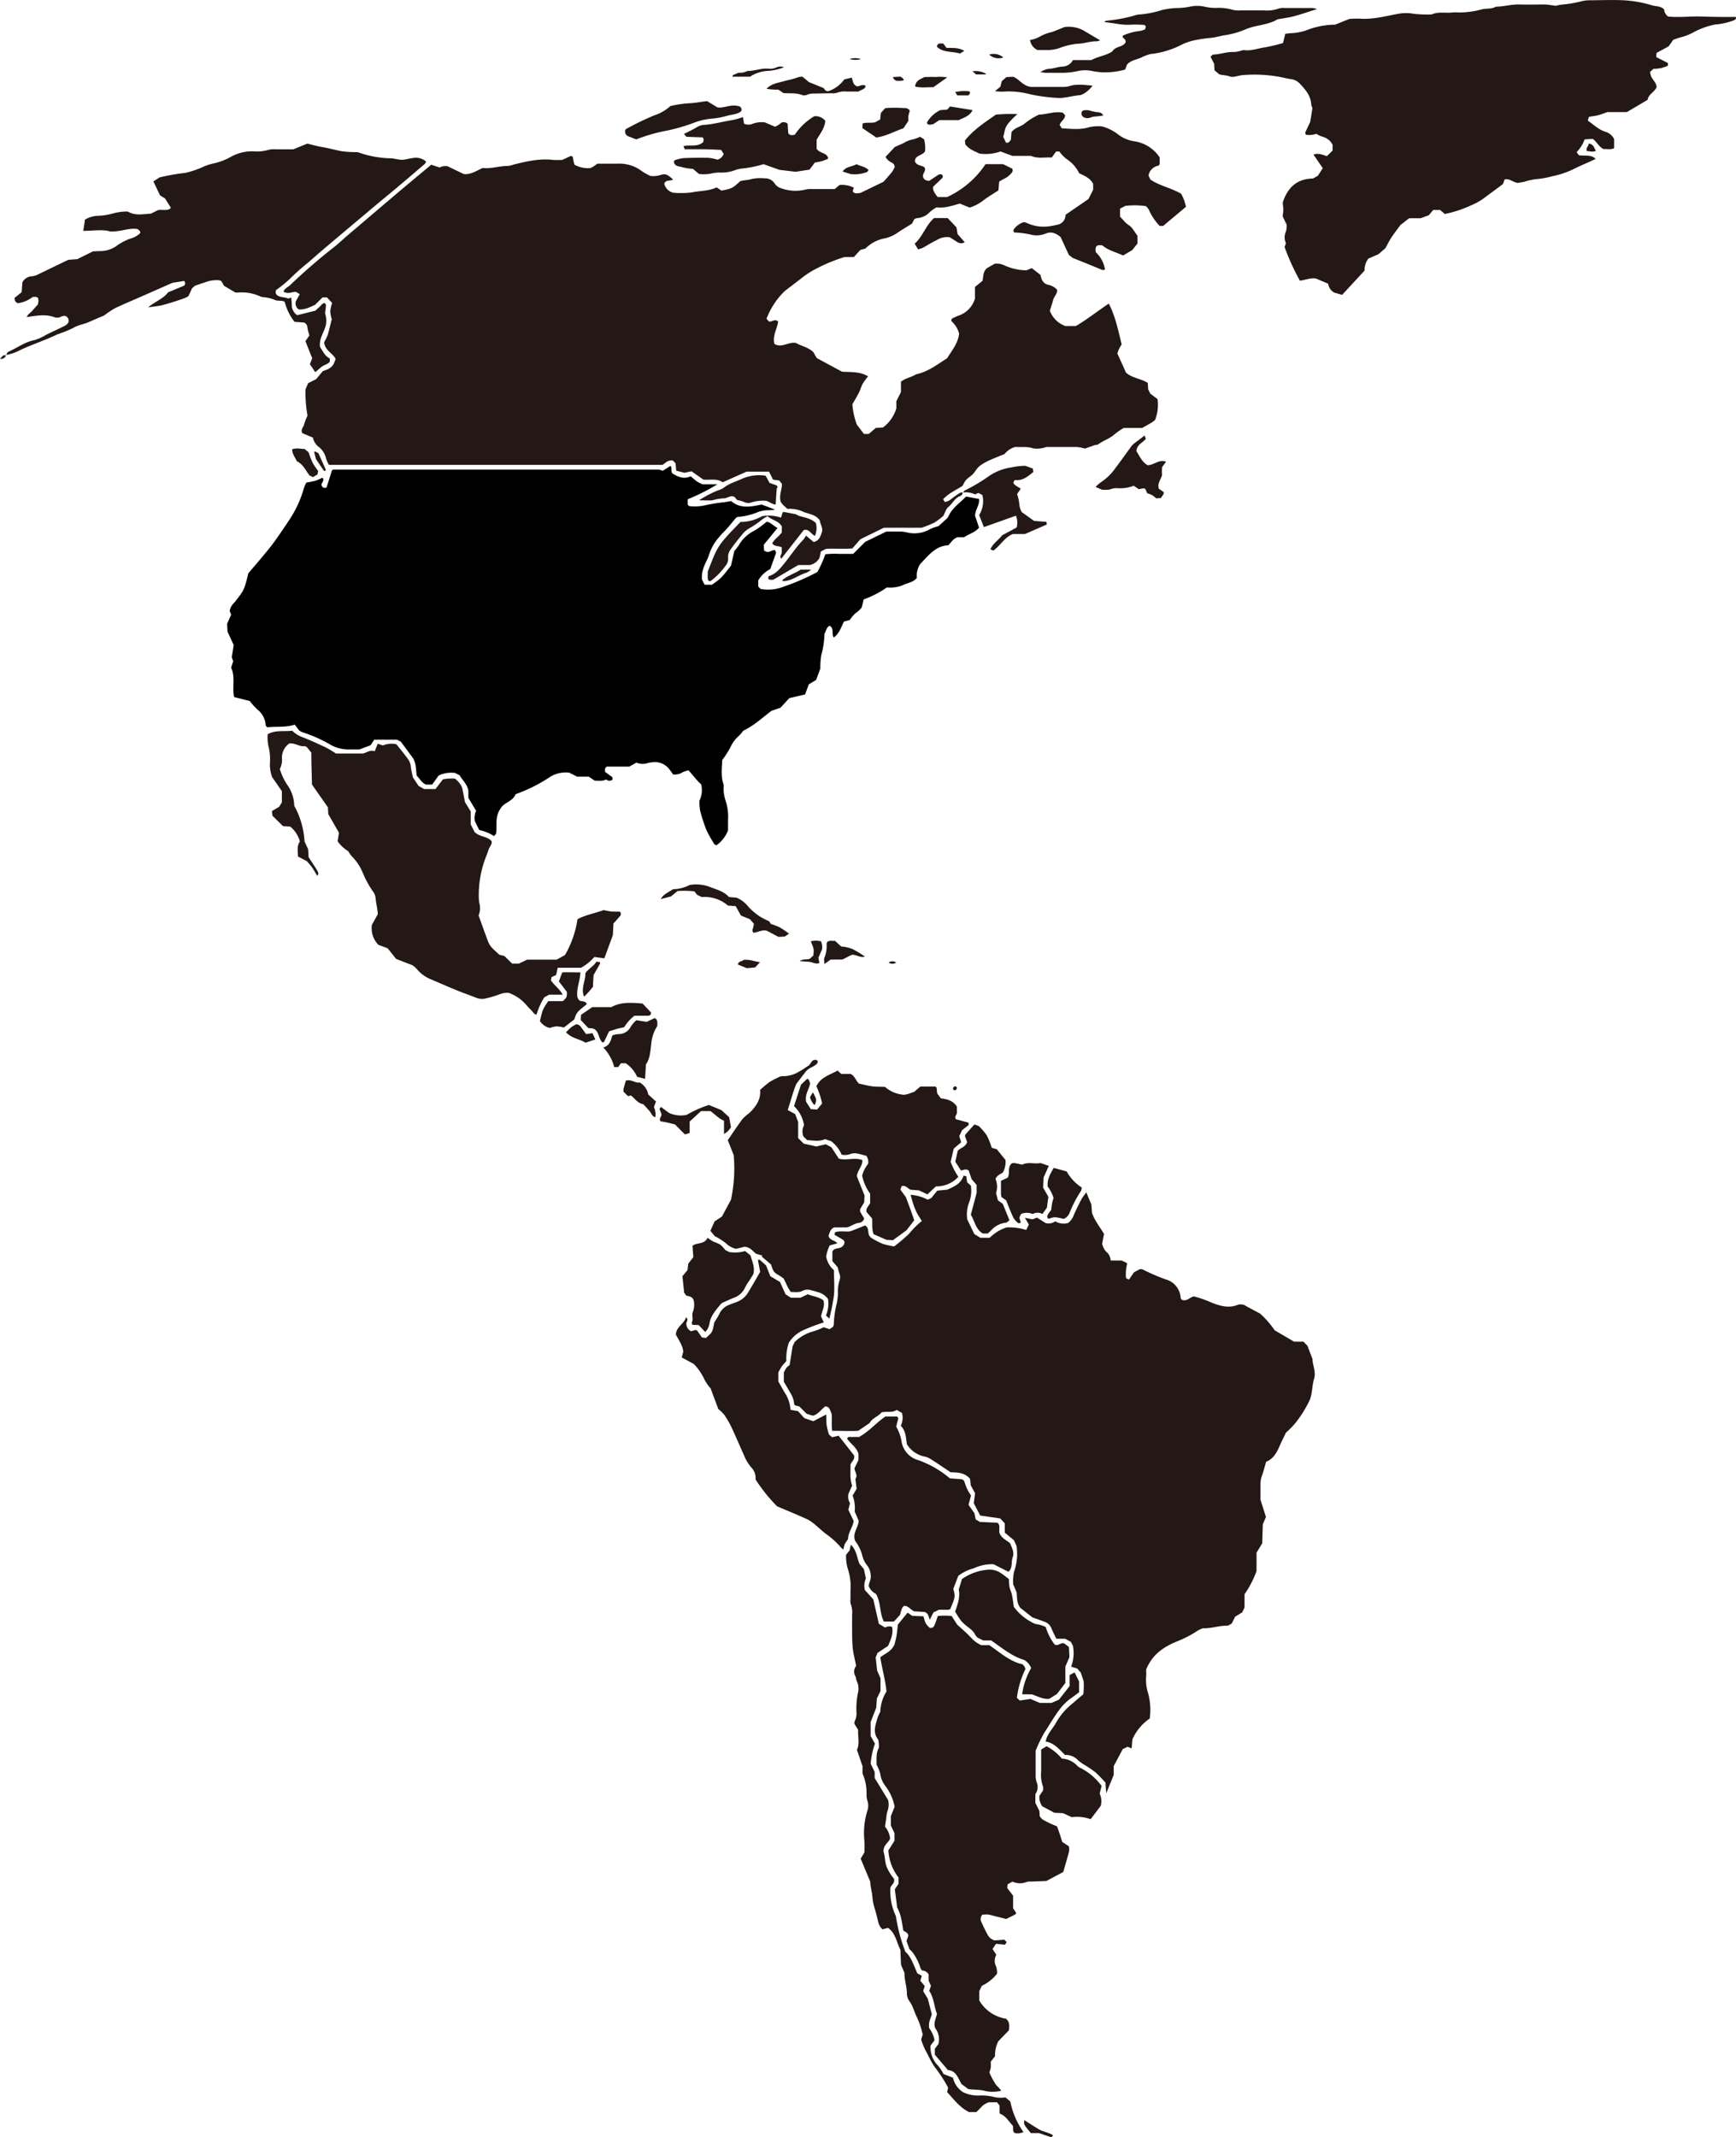 <svg xmlns="http://www.w3.org/2000/svg" viewBox="0 0 433.83 533.79">
    <defs>
        <style>.cls-1{fill:#231815;}</style>
    </defs>
    <g id="圖層_2" data-name="圖層 2">
        <g id="event">
            <g id="map_us">
                <path class="us_path" d="M73.67,181l1.06,1.43a4.26,4.26,0,0,0,.93.5,34.57,34.57,0,0,1,7.08,3.18,9.09,9.09,0,0,0,4,1.08c1.08,0,2.17,0,3.12,0l2.75-1.05.93-1.39h5.64l1,.52,3.09,4.19c.78,1.48.66,2.9.87,4.28.77.77,1.28,1.83,2.33,2.23H108l1.6-2.23a6.94,6.94,0,0,1,4.14-.66l1.12.57c.69,1.25,1.84,2.12,2.19,3.8v1.85c.65,1.08,1.29,2.17,1.93,3.23a4.24,4.24,0,0,0-.31,2.59c.38.75.75,1.52,1.09,2.21a10.7,10.7,0,0,1,3.7,1.52l.52-.63c.27-2-.39-4.22,1.17-6.34.73-1.4,3-1.67,3.71-3.51a38.69,38.69,0,0,0,8.13-4,7.5,7.5,0,0,1,5.23-1.38l2,1h2.91l1.48,1c1,0,1.94.2,2.83-.3a1.33,1.33,0,0,0,1.64.06c0-.21-.06-.45-.08-.65l-1.74-1.25c-.16-.63-.11-1,.37-1.36h5.62l1.78-1a4.11,4.11,0,0,0,2.93.08,8,8,0,0,1,1-.16,4.48,4.48,0,0,1,4.25,1.67c.37.44.68.94,1,1.36a3.6,3.6,0,0,0,2.44-.58,11.89,11.89,0,0,1,1.39-.45c1.17,1.23,2.08,2.56,3.18,3.5a6,6,0,0,1-.43,4.08,12.4,12.4,0,0,0,.16,2.44,39.93,39.93,0,0,0,1.57,4.86,31.12,31.12,0,0,0,2,3.57c.06.12.27.15.52.28a8.28,8.28,0,0,0,2.9-3.73c0-.68,0-1.63,0-2.58a12.91,12.91,0,0,0-.61-4.83,9.43,9.43,0,0,1-.5-3.29,1.93,1.93,0,0,0,0-.76c-.74-2-.39-4.09-.36-6.07a27.71,27.71,0,0,0,2-3.09,8.45,8.45,0,0,1,2.25-3.05,8.47,8.47,0,0,0,1-1.2c2.95-1.43,4.95-3.42,7.1-5l2.22-.76,2.21-2.4,3.94-.91c.33-.91.65-1.77.94-2.54l1.81-1.07L205,167a19.68,19.68,0,0,1,.25-3.41,21.62,21.62,0,0,0,.79-5.28c.43-.72.47-1.66,1.31-2,1.17.7.4,2,1,2.93,1.44-1,1.82-2.6,2.58-4l1.41-.36a10.38,10.38,0,0,1,1.49-1.75,6,6,0,0,0,1.52-1.4c.19-.76.33-1.33.48-2a24.6,24.6,0,0,0,5.8-3,8.65,8.65,0,0,0,3.95-.54c1.16-.62,2.61-.66,3.55-1.86a5.19,5.19,0,0,1,.86-3.48c2-2.06,3.83-4.53,7-4.65.74-.77,1.21-1.63,2.28-2h1.66c1.19-.85,2.74-1.16,3.73-2.41-.37-1.12-.72-2.16-1-3,.1-1.57,1.17-2.67,1-4.16l-3.24-.6c-1.55,1.61-3.51,2.86-4.48,5.08a2.58,2.58,0,0,1-.69.75c-.62.58-1.25,1.14-1.71,1.56a12.87,12.87,0,0,0-2.07.73,7.89,7.89,0,0,1-5.75.86,7.74,7.74,0,0,0-1.71-.24H221.5l-5.29,2.58c-.85.85-1.92,1.94-3,3-1.22,0-2.39,0-3.56,0a20,20,0,0,0-3.39.1,29.1,29.1,0,0,1-2,4.43,56.21,56.21,0,0,1-8.62,3.72,10.28,10.28,0,0,1-5.59.5c-.12-.14-.36-.38-.56-.59v-1.54a7.5,7.5,0,0,1,3-2.83c.53-1.48,1-2.76,1.46-4.09-.08-.19-.17-.42-.27-.64-.79-.1-1.39.7-2.18.39-.15-.06-.29-.14-.56-.27,0-.42-.05-.91-.08-1.45l3.44-4.2c-1-.48-1.67-1.45-2.73-1.54a22.65,22.65,0,0,1-3.12,2.25,8.92,8.92,0,0,0-3.81,3.59,12.3,12.3,0,0,1-1.13,1.44c-.31,1.38-.57,2.54-.81,3.63-2.45,3.16-2.45,3.16-4.79,4.81h-1.82l-.66-1.28a6.37,6.37,0,0,1,.29-2.64c.36-1.26,1.09-2.33,1.46-3.55a12.42,12.42,0,0,1,2.5-4.41c.65-.79,1.4-1.49,2.08-2.25s1.41-1.69,2.12-2.53a2.08,2.08,0,0,1,.44-.28,16,16,0,0,0,4.81-1.1,7.42,7.42,0,0,1,3.17-.57,12.14,12.14,0,0,0,1.38-.17l-3.36-1.26c-2.94.65-5.47,1-7.6-.87-.66.11-1.23.22-1.8.3a43,43,0,0,0-4.41.69,11.7,11.7,0,0,1-4.2.28c-.14,0-.27-.19-.44-.32V124.7a48.56,48.56,0,0,0,7.37-3.72H175.6a11.83,11.83,0,0,1-1.38-.68c-.55-.4-1.05-.86-1.62-1.33-1.77.84-3.28.08-4.63-.76-.36-.72,0-1.38-.42-1.83l-1.94,1.22-.27-.09a1.15,1.15,0,0,0-.23-.1,2.88,2.88,0,0,0-.49-.11c-.25,0-.5,0-.75,0l-80.36,0a.69.69,0,0,0-.25,0,1.89,1.89,0,0,0-.32.23l-1.32,4.2a.81.81,0,0,1-1.21-.41c-.37-.58.9-1.24.15-2a13,13,0,0,1-1.8.78,20.08,20.08,0,0,1-2.16.42c-.1.17-.2.31-.27.46a6.85,6.85,0,0,0-.38.94A27.58,27.58,0,0,1,72.2,130c-1.13,1.71-2.27,3.4-3.46,5.06-.79,1.11-1.64,2.17-2.51,3.21-1.4,1.7-2.85,3.37-4.18,4.94-1,4.22-1.14,4.29-3.24,7-.16.2-.35.38-.51.58a3.79,3.79,0,0,0-.91,1.75c.13.36.24.68.38,1l-1,2.23c0,.63.06,1.4.09,2,.56,1.2,1,2.21,1.54,3.34-.14.92-.3,1.92-.48,3.06l.36,1c-.18.56-.34,1-.53,1.6,1.11,2.3.24,4.87.74,7.34l3.93,1a17.44,17.44,0,0,0,1.89,2.1,5.44,5.44,0,0,1,2.09,3.95c0,.14.19.26.4.51C69,181.41,71.36,181.76,73.67,181Z"/>
                <g class="other">
                    <path class="cls-1" d="M1.48,88.74h.1s0,0,0-.09l-.09,0S1.49,88.71,1.48,88.74Z"/>
                    <path class="cls-1" d="M0,89.59a1.18,1.18,0,0,0,1.48-.85H.87Z"/>
                    <path class="cls-1" d="M256,529.58c-.22,1-.18,1.07,1.6,3.23h2.08c1,.34,1.81.66,2.67.92.23.07.62.19.78-.39-1.09-.73-2.46-.84-3.58-1.51S257.18,530.35,256,529.58Z"/>
                    <path class="cls-1" d="M396.58,37.74c.69,0,1.43.34,2.22-.05-.42-.82-.61-1.71-1.8-1.84C397.11,36.52,396.19,36.82,396.58,37.74Z"/>
                    <path class="cls-1" d="M87.41,58.33c-1.22,1-2.4,2.14-3.63,3.16a146.29,146.29,0,0,0-11.11,9.57c-.41.42-.94.71-1.39,1.09a3.82,3.82,0,0,0-.46.67c1.07.74,2.1.08,3.1.08l1,.57-1,1.8a1.91,1.91,0,0,0,.68,2c1.52.18,2.92-.59,4.14-1.13l1.86-1.86H81.7L83,75.67a11.29,11.29,0,0,0-.48,2.07,9.46,9.46,0,0,0,.39,2c-.34,1.28-.64,2.61-1,3.91A16.48,16.48,0,0,1,81,85.49c.24,2.13,2.13,2.66,2.88,4.18-.21.54-.43,1.09-.48,1.21-.76,1.28-1.72,1.41-2.74,1.84l-1.67,2-2,1-.64,1.54a31.8,31.8,0,0,0,.5,6.57A13.18,13.18,0,0,0,76,106c-.16.72-.95,1.31-.44,2.2l2.63,1.1a4,4,0,0,0,1.62,2.45,5.09,5.09,0,0,1,1.68,2.8,6.74,6.74,0,0,0,.72,1.57h83.36c.77-.48,1.28-1.25,2.58-1.1l.67.7c.08.83.12,1.33.17,1.85l2.05.52,1.77-.37,2.95,2.07c1.67.19,3.39-.38,4.83.68l6-2.67h5.59l1,2,1.54.22.69.85c0,1.47-.77,2.86-.31,4.49a6.57,6.57,0,0,0,.52.68c.35.36.74.69,1.17,1.08a7.75,7.75,0,0,1,4.09.78c1.38.52,3,.64,4,2.1.08.93.84,1.86.51,2.91s-.67,2.16-2.06,2.48c-.58-.48-1.19-1-1.89-1.6a10.86,10.86,0,0,1-.74,1.07c-1.72,1.76-3.07,3.85-4.61,5.76-1.12,1.4-2.25,2.81-4,3.29-.06.31-.1.47-.13.63.13.09.26.24.4.26a6.89,6.89,0,0,0,.9,0l6.23-3.66h2.85a3.54,3.54,0,0,0,2.47-1.82l.33-1.57,1.25-.65c2.26-.14,4.52.09,6.62-.11l2-2.3,5.89-2.88h9.44a27.74,27.74,0,0,0,3.16-1.27,18.46,18.46,0,0,0,2.23-1.67c.48-.9.69-1.77,1.23-2.2,1.05-.85,1.6-2.22,2.92-2.74a1,1,0,0,0,.7-.91c-.23,0-.5,0-.68.09a24.5,24.5,0,0,0-2.06,1.44,3.27,3.27,0,0,1-1.74.84l-.41-.69c1.37-1.49,3.17-2.26,4.84-3.33.18-.33.37-.71.59-1.07.5-.83,1.38-1.22,2-1.86s1-1.54,1.79-2.11c1.86-1.36,4-2,6.15-2.94a5.09,5.09,0,0,1,2.72-1.76c1.39.14,2.88-.18,4.37.36a6.08,6.08,0,0,0,2.46-.1c.33,0,.64-.24,1-.24,2.51,0,5,0,7.53,0a11.78,11.78,0,0,1,2,.4c.81-.29,1.67-.6,2.53-.89.24-.08.55,0,.73-.14,1.33-1,3-1.48,4.25-2.64a18.17,18.17,0,0,1,2.19-1.5h4.62c.85-.48,1.67-.92,2.45-1.4a5.63,5.63,0,0,0,.76-.61,10.4,10.4,0,0,0,.6-5.18l-1.82-1.38c-.18-.36-.36-.74-.54-1.11,0-.53-.05-1-.08-1.56-1.75-1.11-3.89-1.18-5.44-2.56-.69-1.55-1.39-3.09-2.15-4.76a7.81,7.81,0,0,1,.37-1.09,13.72,13.72,0,0,1,.7-1.2c-.89-3.53-1.55-7-3.22-10.19-2.84,1.86-5.45,4-8.25,5.6h-2.59a6.47,6.47,0,0,1-3.89-3.82c.28-.9.58-1.78.82-2.69s1.08-1.53,1-2.54a4,4,0,0,0-2.2-1.24,2.25,2.25,0,0,1-1.66-1.43,7.27,7.27,0,0,1-.32-1.08l-2.17-1.67-1.32.55A13.84,13.84,0,0,1,251,66.29a4.28,4.28,0,0,0-2.42-.42L246.62,67c-1,.91-.82,1.94-1.1,3.16l-1.87,1.51v2.9a6.41,6.41,0,0,1-4.23,4.31c-.39.13-.75.36-1.14.51a.71.71,0,0,0-.54.81,6.16,6.16,0,0,1,1.94,3.15c-.28,2.43-1.79,4.2-3,6.14-2.46,1.56-4.79,3.39-7.73,4-1.19.75-2.66.93-3.8,1.86v2.57L224,100.21V102a9.24,9.24,0,0,1-3.33,4.77l-1.79.11-1.78,1.51h-1.2l-1.77-2.32a18.49,18.49,0,0,1-1.12-5.08c.53-.94,1.14-1.95,1.68-3,.35-.68.52-1.46.89-2.12A17.62,17.62,0,0,1,216.94,94c-2.14-1.27-4.41-1-6.52-1.16l-6.32-3.41L203.29,88c-1.27-1.28-3-1.52-4.35-2.33-1.89-.38-3.59,1.37-5.41.23-.55-2,.7-3.77.93-5.6-.85-.75-1.51.17-2.31,0l-.6-.68a19.23,19.23,0,0,1,4.29-6.66,6.79,6.79,0,0,1,.77-.65c1.21-.92,2.42-1.83,3.61-2.76A22.39,22.39,0,0,1,204,67.1a41.38,41.38,0,0,1,7.06-2.9h2.32l1.64-1.78,1.25-.34a9.25,9.25,0,0,1,4.75-2.53,8.36,8.36,0,0,0,3.2-1.37c1.17-.79,2.39-1.51,3.69-2.32l.59-1.13a2.56,2.56,0,0,1,.57-.23,4.81,4.81,0,0,0,3.33-1.57,9.85,9.85,0,0,1,1.63-1.13c2.09.26,4-.46,5.84-.95l2.44,1a10.7,10.7,0,0,0,3.69-2c1.15-.82,2.36-1.55,3.51-2.3.07-.8.13-1.48.19-2.18a11.7,11.7,0,0,1,1.34-.77,5,5,0,0,0,1.76-1.42.86.86,0,0,0,.16-1.05L250.68,41h-4.39a23.1,23.1,0,0,1-9.59,8.21h-2.39c-.61-.84-1.29-1.59-1.11-2.56.87-.84,1.61-1.52,2.32-2.24.09-.09.06-.32.08-.48-.23-.54-.67-.38-1-.34-.85.56-1.68,1.11-2.37,1.58-1,0-1.43-.44-1.57-1.07-.13-.91.94-1.46.33-2.33-.7-.52-1.83-.32-2.36-1.45,0-1.59,1.86-1.39,2.54-2.53a8.31,8.31,0,0,0-.25-3l-1-.63a8.44,8.44,0,0,1-2.17.74,7.18,7.18,0,0,0-2,.88l-2.12.92-2.34,2.49a3.36,3.36,0,0,0,1.56,1.42,1.28,1.28,0,0,1,.74,1.12,8.14,8.14,0,0,1-.68,1.23c-.69.86-1.44,1.67-2.13,2.45L215,48.2c-.68.06-1.35.29-1.86-.32a1,1,0,0,1,0-.29c.07-.24.17-.47.25-.7a6.39,6.39,0,0,0-3.61-.67l-1.18,1c-1.91,0-3.83,0-5.76,0a6.17,6.17,0,0,0-1.72.17,10.42,10.42,0,0,1-5.88-.36,3,3,0,0,1-1.62-1.14,2.75,2.75,0,0,0-2.53-1.34,10.51,10.51,0,0,0-3.23.16c-1,.31-2,.27-2.88.55-1.89,1.75-2.09,1.85-4.69,2.35l-1.2-.8c-2,.95-4.22.82-6.32,1.27a22.5,22.5,0,0,1-4.5.06A3,3,0,0,1,166,45.84c.44-1,1.49-.55,2.19-1-1.36-1.26-1.89-1.54-3.15-1.12a6.22,6.22,0,0,1-2.5.23,14.85,14.85,0,0,1-2.16-1.21,9.18,9.18,0,0,0-6.1-1.85c-1.67,0-3.34,0-5,0-.35.25-.62.46-.9.64s-.57.33-.76.44a6.87,6.87,0,0,1-4.08-.85c-.1-.4-.22-.89-.31-1.38-.06-.32,0-.7-.55-.8l-2.17,1a19.41,19.41,0,0,1-2.29,0c-3.37-.4-6.61.36-9.85,1.16a5.82,5.82,0,0,1-1.44.35c-2.17,0-4.27.75-6.3.51-1.65.74-3.07,1.74-4.77,1.5l-4-1.93a3.12,3.12,0,0,0-2,.31l-2.09-.7c-2.82,2.35-5.6,4.67-8.38,7Q93.39,53.24,87.41,58.33Z"/>
                    <path class="cls-1" d="M326.74,336.17l-1-1.05h-2.35l-4.84-2.83a23,23,0,0,0-3.65-4.18c-1.31-.7-2.42-1.27-3.52-1.89a2.41,2.41,0,0,0-2.16-.26c-2.19.85-4.28.25-6.3-.53a27.42,27.42,0,0,0-4.63-1.62c-1,.31-1.84,1.38-3,.82-.09-.16-.23-.3-.24-.45a5.08,5.08,0,0,0-3.77-4.62,48.53,48.53,0,0,1-5.74-2.49,2.62,2.62,0,0,0-.7-.06l-1.45.79-1.25,1.81-.73-.32a10,10,0,0,1,.2-3.37,1.12,1.12,0,0,0,0-.44l-1.29-.62h-2.76a3,3,0,0,0-1.13-2.22,4.15,4.15,0,0,1-1-2c.17-.86.33-1.69.47-2.43-1.09-1.8-2.34-3.33-3-5.24l-.17-2.17c-.27-.6-.48-1.07-.67-1.54s-.34-.84-.57-1.43a14.12,14.12,0,0,0-1.16,1.58c-.68,1.29-1.31,2.59-1.92,3.91a4.32,4.32,0,0,1-1.51,2.17,4.1,4.1,0,0,1-3.19-.43,2.79,2.79,0,0,1-2.41.44l-2.19-1.38c-.26.12-.48.23-.7.31a1.1,1.1,0,0,1-.49.1c-.53-.08-1.06-.2-1.8-.34l1,1.7c-.21.4-.39.77-.67,1.33a14.27,14.27,0,0,0-4.9-.63,10.45,10.45,0,0,0-4.22,2.59H245l-1.52-.94c-.62-1.29-1.22-2.51-1.76-3.65a8.35,8.35,0,0,1,.43-4.16,8.24,8.24,0,0,0,.47-4.27l-.93-.85c-.08-.54-.15-1-.22-1.51l-.67-.14c-.65,2-2.34,2.74-4.1,3.5l-2.47.25c-.48.6-1,1.19-1.49,1.83l-.91.42a10.86,10.86,0,0,0-4.27-1.22c.23.83.41,1.55.65,2.25a17.83,17.83,0,0,0,.85,2.13c.33.67.76,1.28,1.31,2.17a20.86,20.86,0,0,0-3.19,3.18,45.64,45.64,0,0,1-3.72,3.16,19.45,19.45,0,0,1-2.83-.63,20.4,20.4,0,0,1-2.86-1.48c-.28-.15-.45-.5-.59-.67-.34-.88,0-1.91-1-2.45-1.17.47-2.4,1-3.74,1.47-1.18.14-2.53-.2-3.79.23,0,.29-.06.45-.09.64.71.41,1.44.82,2.15,1.26.12.08.19.27.33.47,0,.28-.09.61-.08.54-.69,1.62-2.33.6-2.95,1.92V315l1.31,1.53c.17.61.29,1.11.46,1.59a2.38,2.38,0,0,1,0,1.76,9.36,9.36,0,0,0-.38,3.32,19.51,19.51,0,0,1-.27,2.27,24.56,24.56,0,0,0-.76,5.33,2.33,2.33,0,0,1-.19.61l-.86.59-1.51-.48a14.09,14.09,0,0,1-2.82,1.1,10.76,10.76,0,0,0-4.37,2.56l-.54,1.09c-.31,1.91-.53,3.34-.75,4.69a5.12,5.12,0,0,0-.82.73,8.84,8.84,0,0,0-.63,1.14v2.31c.61,1,1.22,2.07,1.82,3.1a5.77,5.77,0,0,1,.76,2.44c0,.14.18.26.27.38l1,.23,1.86,1.85,1.55.48c1.35-.35,2.1-1.61,3.1-2.34,1.25.1,1.18,1.19,1.6,1.85.09,1.38-.09,2.75.13,4.26,2.26,0,4.41.12,6.51,0l2.83-1.93c.64-1.26,2.18-1.63,3-2.68,1.36-.32,2.67.18,3.77-.61l1.33.77a4.47,4.47,0,0,1-.31,3.18c1.29,1.27,1.29,3.05,1.53,4.61a6.73,6.73,0,0,0,4.32,3.07,4.5,4.5,0,0,1,1.61.64c1.7,1.08,3.36,2.21,5,3.31,1.77.05,3.53.05,4.86,1.65.06.56.12,1.15.17,1.61l1.09,2c-.11.76-.22,1.58-.34,2.46l1.62,3.09,5,.72,1.14,1.23v2.32l2.27,1.88c.29.62.5,1.09.67,1.46a13.29,13.29,0,0,1-.64,6.44,11.15,11.15,0,0,0-.19,3.15l.85,2c.13,1.35,0,2.68.93,3.86L258,404l3,1.07a2.84,2.84,0,0,1,1.77,1.7c.35.86.79,1.69,1.21,2.56h2.2l1.43.77.52,1a9.61,9.61,0,0,1-.45,5.2l1.51.47.89,1,.72,2.13a19.08,19.08,0,0,1-.07,3.29c-1.34,1.14-2.64,2.21-3.89,3.34a16.79,16.79,0,0,0-3.09,4.05c-.84,1.43-2.11,2.62-2.43,4.43,2.12.33,3.35,1.92,4.84,3.35a4.1,4.1,0,0,1,3.29,1.37,11.93,11.93,0,0,0,1.65,1.16,29.57,29.57,0,0,1,2.69,1.83,33.83,33.83,0,0,1,2.49,2.58c0,.74.1,1.47.18,2.62.7-1.74,1.25-3.08,1.86-4.58v-2.2l2.26-4.25,1.22-.58,1,.41c.07-.81.14-1.56.2-2.28a12.34,12.34,0,0,1,4.32-5.18,15.89,15.89,0,0,0-.38-6.24,11,11,0,0,1-.51-4.31c.05-.6,0-1.21,0-1.71,1.47-3.52,3.92-5.4,7.47-6.91a27.48,27.48,0,0,0,5.34-2.74,7.86,7.86,0,0,1,1.34-.64c2,.1,3.95-.66,6-.63.44,0,.9-.38,1.23-.54l.85-1.72,1.75-1.07c.19-.37.38-.76.6-1.21v-3.32a25.15,25.15,0,0,0,3-5.78v-4.62l1.42-2.32c.05-1.64.1-3.28.15-4.75.3-.72.54-1.27.78-1.84L315,374.62v-3.95a5.78,5.78,0,0,1,.34-2c.41-1.11.69-2.26,1.07-3.55,1.68-.63,2.59-2.14,3.32-3.83.51-1.17,1.1-2.32,1.63-3.44a19.64,19.64,0,0,0,3.42-3.81,29.89,29.89,0,0,0,2.56-4.42c.64-1.7.54-3.55,1.06-5.26S328,341,328,339.47Z"/>
                    <path class="cls-1" d="M265.46,460.08c-.22-.7-.42-1.35-.64-2s-.44-1.27-.66-1.89c-.62-.26-1.17-.46-1.69-.71a22.34,22.34,0,0,1-2-1.06,3.23,3.23,0,0,1-.65-.79c0-.44-.05-.87-.08-1.3l-1-2v-2.18a3.08,3.08,0,0,0,.37-2.87,5.06,5.06,0,0,1-.3-1.49c0-2.24,0-4.48,0-6.49a36.43,36.43,0,0,1,2.22-4.59c1.23-1.83,2.29-3.77,3.63-5.53a12.6,12.6,0,0,1,3-3c.69-.46,1.35-1,2-1.48V420l-1.11-2.26-1.25.65v2.76l-2.68,3.41-1.85.8h-2.92l-2.34-1-2.67.4-.71-.66a22.19,22.19,0,0,1,2.13-7.2,2.69,2.69,0,0,0-.23-.6c-.14-.21-.32-.38-.49-.59-3.22-.7-5.6-2.93-8.3-4.77h-2a7.58,7.58,0,0,1-2.56-1.87c-1-1.06-2.08-2-3.47-3.26l-1.4-2.16a16.57,16.57,0,0,0-3.45,0c-.3.84-.5,1.58-.82,2.25a1,1,0,0,1-1.2.71c-1.07-1.06-1.07-1.06-1.56-2.88l-2.81-.12-1.16-.8-2.44,3c-.11,1-.17,1.88-.33,2.78s-.41,1.82-.5,2.17c-.9,1.93-2.44,2.25-3.55,3.21.45,2.9,1.26,5.68,1.55,8.52a10.11,10.11,0,0,0-1.55,5.09,9.94,9.94,0,0,0-.68,1.47c-.5,1.79-1.27,3.61.09,5.38a1.67,1.67,0,0,1,.16.46c0,.62.2,1.33,0,1.81-.7,1.4-.47,2.85-.5,4.12a8.61,8.61,0,0,1,.93,2.29,6.17,6.17,0,0,0,1.27,3,12.39,12.39,0,0,1,2.31,5.19c-.28.69-.6,1.48-.94,2.34V456l.91,1.9v1.89L222,462.2a12.24,12.24,0,0,0,2.55,6.78v1.55l-.93,1.38c.21,1.6.39,3,.58,4.55,1,1.74,1.2,3.8,1.54,5.76.51.38,1.18.5,1.25,1.28-.15.44-.32.92-.45,1.32l.71,2c.29.31.59.59.86.91a13.46,13.46,0,0,1,1.92,3.87,3.86,3.86,0,0,0,.38.6,1.89,1.89,0,0,1,1.66,1v1.55c.21.45.41.91.58,1.28-.18.51-.31.9-.44,1.25,1.22,1.79,1.22,3.94,1.94,5.74-.23,1.2-.93,2.2-.43,3.59a4.63,4.63,0,0,1,.8,3.95l-.9,1.19v1.48l3.28,3.85c2,.11,2.54,2,3.38,3.48l1.7,1.25c1.3.21,2.62.09,3.95.41a8.39,8.39,0,0,0,4.28,0c-.54-.82-1.29-1.25-1.67-2.07a15.5,15.5,0,0,1-1.29-2.5,7.76,7.76,0,0,0,.34-1.19,12.41,12.41,0,0,0,0-1.49l1.07-1.36a8,8,0,0,1,.78-3.67c.91-1,1.85-1.93,2.68-2.79.15-1.17.22-2.11-.72-2.91a9.44,9.44,0,0,1-6.67-4.55v-2.36c.22-.46.41-.84.63-1.31a10.63,10.63,0,0,0,3.79-3,4.43,4.43,0,0,0-.45-2.36,3.27,3.27,0,0,1,.28-2.4c-.33-.5-.61-.92-.94-1.44l.87-1.29,2.23.23.43-.65-.59-.61-2.39.18a2.71,2.71,0,0,1-1.77-1.41c-.56-1-1.09-2.12-1.58-3.21a1.63,1.63,0,0,1,.24-1.8,12.07,12.07,0,0,1,1.39-.06,7.44,7.44,0,0,1,1.2.28l3.39.85c.78-.39,1.53-.76,2.26-1.14.11-.06.16-.23.23-.35l-.78-1.22v-3.12l-1.45-1.88c0-.34.05-.59.08-.95l1.23-.68a4.34,4.34,0,0,0,3.44.12,3.14,3.14,0,0,1,1.24-.12c1.25-.06,2.5-.1,3.78-.15l4.22-2.25c.49-1.71,1-3.43,1.46-5.16a4.32,4.32,0,0,0-.05-1.24Z"/>
                    <path class="cls-1" d="M59.3,73.09a11,11,0,0,1,5.84,1,2.86,2.86,0,0,0,.74.14,9.44,9.44,0,0,1,2.64.62c.87.47,1.85.06,2.62.54a13.52,13.52,0,0,0,2.46,5l2.41.18c.85.48.77,1,.86,1.54a12.67,12.67,0,0,0,.46,1.66c-.37.55-.71,1-1,1.46.59,1.49,1.15,2.91,1.69,4.25l-.58,1.49c.45.67.87,1.29,1.35,2,.59-.49,1.12-1,1.73-1.45s1.41-.5,1.9-1.19c0-.23,0-.48,0-.79-1.2-.57-1.72-1.78-2.43-2.85-.33-2,.93-3.59,1.4-5.32a5.68,5.68,0,0,0-.16-3.13c.1-.78.21-1.37.23-2,0-.18-.19-.38-.28-.53-.69,0-.89.58-1.26.89s-.76.68-1.09,1l-4.56,1.13a3.16,3.16,0,0,1-1.33-2.09,21.31,21.31,0,0,0-.16-2.32c-.35.11-.65.31-.82.23-.9-.43-2-.17-2.81-.91a2.8,2.8,0,0,1-.27-.47c0-.22.06-.47.08-.7a32.25,32.25,0,0,0,3.36-2.7,57.85,57.85,0,0,1,4.53-4.06c1.29-1.09,2.54-2.23,3.83-3.32,2.63-2.23,5.28-4.45,7.92-6.68L91.84,53c2.32-2,4.66-3.88,7-5.84s4.89-4.14,7.32-6.22a2,2,0,0,0,.32-.59,3.88,3.88,0,0,0-3.34-.87c-.9.09-1.79.42-2.68.43s-2-.37-2.94-.37A25.54,25.54,0,0,1,89.39,38a28.48,28.48,0,0,1-4.15-.25c-1.54-.32-3.06-.72-4.62-1-1.3-.2-2.57-.58-3.81-.88L73.29,37.3c-1.42,0-2.84,0-4.26,0a6.23,6.23,0,0,0-2,.14,9.71,9.71,0,0,1-3.7.36,10.87,10.87,0,0,0-5.75,1.44,15.34,15.34,0,0,1-4.43,1.63,13.23,13.23,0,0,0-2.13.69,23.42,23.42,0,0,1-4.69,1.62,53.89,53.89,0,0,0-6.45,1.13l-1.55,1L40,48.81l1.25.77,1.42,2.27c-.11.18-.14.28-.2.31-.93.56-2,.1-3,.34l-1.77.86c-2.91.27-4.13.39-5.8-.53a13.29,13.29,0,0,0-3.67.49,16.06,16.06,0,0,1-3.67.58,6.48,6.48,0,0,0-3.37,1c0,.36-.08.79-.14,1.21s-.15,1-.25,1.55c2.56,0,5.07-.42,6.75.17,2.79.07,4.73-1,6.83-.61.35.28.75.48.66,1a5.57,5.57,0,0,1-2.57,1.41,14.5,14.5,0,0,0-3.1,1.61A7.1,7.1,0,0,1,25,62.72c-.67,0-1.34.06-1.8.08l-3.89,1.93-2.24.17c-2.55,1.23-5,2.4-7.36,3.55A5,5,0,0,1,8.06,69,2.87,2.87,0,0,0,5.6,70.5c-.06.87-.13,1.72-.19,2.48L3.64,74.41c0,.71.28,1.13.84,1.33a7.91,7.91,0,0,0,3.7-1.57c.58,0,1-.13,1.35.32a5,5,0,0,1,.08.71,8.29,8.29,0,0,1-.15.86c-.4.45-.88.94-1.29,1.47S7,78.39,6.68,79.2c2.41-.33,4.67-.83,7,.06a2.08,2.08,0,0,0,1.7-.22,2.57,2.57,0,0,1,.87-.15A1.26,1.26,0,0,1,17,80.7a3.67,3.67,0,0,1-.67.61c-1.56.78-3.14,1.51-4.72,2.27a13.26,13.26,0,0,1-2.95,1.36c-2.36.44-4.26,1.88-6.38,2.84a1,1,0,0,0-.66.87,10.88,10.88,0,0,0,3.19-1.1c3.08-1.48,6.35-2.49,9.44-4A37,37,0,0,0,18.15,82c1.31-.83,2.82-1,4.19-1.61S25.1,79.19,26,78.82A23.56,23.56,0,0,1,28.71,77c2.11-1,4.26-1.9,6.4-2.84l8-3.52L46,70.18a.8.8,0,0,1,0,1.18l-4,1.66c-1.17,1.6-3.15,2.23-5,3.76,1.49-.23,2.64-.31,3.73-.6,1.68-.44,3.33-1,5-1.56a11.75,11.75,0,0,0,1.15-.5,1.31,1.31,0,0,0,.24-.21L48,72l.72-.62c.94-.32,1.63-.6,2.35-.79A8,8,0,0,1,54.71,70a6.14,6.14,0,0,1,.59.19c.2.35.45.78.68,1.2l2.83,1.67C59,73.07,59.13,73.09,59.3,73.09Z"/>
                    <path class="cls-1" d="M137.25,248.45h3.36c-.82-1.51-2.13-2.35-2.94-3.57.07-.32.12-.57.17-.82l1.13-.51c.13-.58.25-1.14.4-1.82h5.82a12.21,12.21,0,0,0,3.34-2.7l2.5.34,2.12-5.77c.06-1.09.11-2,.15-2.92.57-.65,1.09-1.21,1.58-1.8a.72.72,0,0,0-.08-1.19,17.1,17.1,0,0,1-1.88,0c-.73-.07-1.45-.25-2.1-.36-2.16.81-4.4,1.15-6.5,2.27a25.35,25.35,0,0,1-3.13,8.95l-2.08,1.15h-7.37l-2.09,1H128l-1.95-1.9-1.25-.32c-2.1-1.89-2.39-2.18-2.91-3.53-.82-2.15-1.57-4.32-2.29-6.3a4.77,4.77,0,0,0,.16-3.2,8.94,8.94,0,0,1-.11-1.27,26.39,26.39,0,0,1,1.65-9.8c.28-.71.58-1.42.8-2.16s.91-1.23.76-2.08c-1-1.28-2.84-1-4.23-2.28l-1-1.93v-3.25l-1.42-2.3c-.23-1.18-.46-2.35-.72-3.63a5.42,5.42,0,0,0-1.81-2.26,10.45,10.45,0,0,0-3,.19l-1.86,2.41h-2.83l-1.38-.78-1.4-2.09a20.62,20.62,0,0,1-.54-2.69,3.68,3.68,0,0,0-.7-1.9c-.88-1.24-1.86-2.41-2.8-3.6a.84.84,0,0,0-.33-.18,5.81,5.81,0,0,0-3.16.35l-1.29-.43-.74,1.88c-1.24-.45-2.17.47-3,.56h-6.7a28.24,28.24,0,0,0-2.47-1.48c-1.89-.89-3.78-1.77-5.72-2.53a7.18,7.18,0,0,1-2.74-1.68c-2.09.25-4.21-.22-6.13.88a10.8,10.8,0,0,0,.17,2.88,12.88,12.88,0,0,1,.41,4.08,9.07,9.07,0,0,0,.54,3.75l2.43,3.51v2.79l-.67,1.11-1.82,1.08c.06.46.09.79.14,1.16l2.64,2.6,1.8.11a7.14,7.14,0,0,1,2.41,3.74c-.8,1.1-.5,2.41-.47,3.74l2.23,1.17c.44.52.92,1,1.31,1.57s.84,1.38,1.26,2.07a.81.81,0,0,0,.17-1c-.4-.75-.88-1.45-1.34-2.16s-.75-1.12-1-1.56c0-.78-.07-1.38-.1-1.93-.32-.68-.61-1.3-.9-1.94a20.77,20.77,0,0,0-2.57-8.91,9.1,9.1,0,0,0-1.68-5.12,14.59,14.59,0,0,1-1.92-4.07,4.81,4.81,0,0,0,.53-2.64,4.31,4.31,0,0,1,1.83-3.72c1.4-.21,2.56.88,3.92.66.07,0,.15.08.47.24L77.8,188c0,2.76.11,5.34.16,7.95l4,5.73c0,.57.06,1.17.09,1.69L84.71,208c-.15.95-.26,1.61-.34,2.12A8.58,8.58,0,0,0,87,212.59a8.19,8.19,0,0,0,.94,1.32,12.51,12.51,0,0,1,2.78,4.26,24.33,24.33,0,0,0,2.45,4.45,3.48,3.48,0,0,1,.69,1.62c.09,1.37.49,2.69.55,4.11L92.94,231a5.91,5.91,0,0,0,1.62,5l2.32.87L99,239.53l4.12,1.59a7.66,7.66,0,0,1,1,.88,9,9,0,0,0,3.64,2.65c2.15.92,4.28,1.85,6.44,2.74,1.62.65,3.27,1.22,4.89,1.87a3.88,3.88,0,0,0,2.45.09,24.68,24.68,0,0,0,3.34-1,4.75,4.75,0,0,1,2.26-.34,10.13,10.13,0,0,1,4.45,3.1c.46.5.94,1,1.4,1.47.33.33.51.87,1.11.82a16.57,16.57,0,0,1,1.94-4.31Z"/>
                    <path class="cls-1" d="M213.34,379.92c-.46-.95-.89-1.88-1.34-2.82.14-.52.26-1,.43-1.63a3,3,0,0,1-.38-2.4l.9-2c-.64-1.8-.36-3.61-.41-5.28.36-.8,1.12-1.28.9-2.25l-3.87-4.92-1.64.37-.76-.66a20.24,20.24,0,0,1-.58-2.29c-.11-.84-.08-1.7-.12-2.73L203.26,355l-2.24-.77-1.61-1.76-1.86-.32a8.92,8.92,0,0,0-1.05-3.64c-.72-1.15-1.36-2.35-2-3.45v-2.23a16.56,16.56,0,0,1,.86-1.51c.34-.48.76-.9,1.15-1.35a12.39,12.39,0,0,1,.62-4.59,8.39,8.39,0,0,1,3.6-3.12,45.58,45.58,0,0,1,5.13-1.94c-.25-.57-.48-1.1-.67-1.52.18-1.34,1.06-2.45.58-4-1.14-.88-2.67-1-3.91-1.52l-1.84.88h-2.37l-1.35-.88c-.51-1.15-1-2.16-1.36-3.06l-2.42-1.43-1.08-2.7c-.3-.27-.92-.84-1.56-1.4-.08-.07-.26,0-.48,0,.19,1,.37,2,.56,3-1,1.77-2,3.49-3,5.15a5.57,5.57,0,0,1-2.65,2.29c-.69.29-1.42.5-2.1.8a4.33,4.33,0,0,0-2.39,2.15c-.36.77-.85,1.47-1.33,2.28-.44,2.41-.44,2.41-2.09,3.85l-1-.15c-.39-.56-.75-1.12-1.15-1.66-.09-.11-.29-.14-.44-.2l-1.09.33a2.13,2.13,0,0,1-1.21-1.86c-.05-.53.69-1-.07-1.64-.49,1.67-2.45,2.37-2.54,4.3.66,1.37,1.66,2.58,1.85,4.28l-.38,1.46,3,1.62a13.42,13.42,0,0,1,2.64,3.82,11.33,11.33,0,0,0,1.58,2.3l1.91,5.13a11,11,0,0,1,1.5,1.46,22.58,22.58,0,0,1,1.79,3.09c1.09,2.31,2.08,4.68,3.13,7a10.63,10.63,0,0,0,1.83,3.05,3.78,3.78,0,0,1,1.06,3,41.7,41.7,0,0,0,5.38,6.71c2.74,1.17,5.21,2.17,7.63,3.28a10.29,10.29,0,0,1,2.05,1.47c.91.74,1.76,1.59,2.71,2.27a19.48,19.48,0,0,1,3.55,3.24,4.84,4.84,0,0,0,.67.54,6,6,0,0,1,.27-1.28,9.25,9.25,0,0,1,.85-1.29C211.94,382.79,213.11,381.48,213.34,379.92Z"/>
                    <path class="cls-1" d="M216.05,298.61l-1.93-4.83c.21-1.55,1.47-2.51,1.38-4-1.95-.79-4,.21-5.88-.38l-1.86-2.84-1.4-.74-2.38.55-3.14-.72-1.38-1.37v-4l-.74-2-1.87-1c.77-2.34,1.38-4.73,2.16-6.55.91-1.18,1.51-2,2.15-2.79a3.87,3.87,0,0,1,1.54-1.29,5.9,5.9,0,0,0,1.28-.79.78.78,0,0,0,.33-.89c-.35-.33-.74-.3-1.3,0l-.82,1.11c-.81.52-1.63,1.12-2.51,1.59a7.56,7.56,0,0,1-4,1.14c-.33,0-.66.06-.5,0a25.45,25.45,0,0,0-2.85,1.44,28,28,0,0,0-2.38,2c.23,2.43-1.07,4.18-2.68,5.75a13.73,13.73,0,0,0-1.71,1.49c-1.3,1.75-2.5,3.58-3.69,5.31.53,1.32,1,2.5,1.48,3.72a37.49,37.49,0,0,1-.67,11.13c-.68,1.28-1.45,2.7-2.27,4.23l-1.83,1.2-1.06,2.36,1.12,1.34a16.4,16.4,0,0,1,2.75,1.75,5.41,5.41,0,0,0,2.53,1.41l2.16-.53c1.59.15,2.2,1.37,2.95,1.79l1.48.4-.17.24,2.33,2c.67,1.95.68,1.94,2.18,2.83.36.22.69.47,1,.7.35.71.68,1.41,1,2.09.23.43.5.84.75,1.25,1.1,0,2.09.21,3.05-.33a2.7,2.7,0,0,1,2-.11,16.6,16.6,0,0,1,1.67.47,4.38,4.38,0,0,1,2.62,1.77,7.72,7.72,0,0,1-.53,4.07l.84.8a55.85,55.85,0,0,0,1.15-5.79c.2-2.05,0-4.14,0-6.33a5.79,5.79,0,0,1-1.94-3.41,10,10,0,0,1,.87-2.75l1.92-.54c-.61-.79-1.88-.71-2.2-1.84.26-.8.41-1.67,1.39-2.13h3.15c1.06-.24,1.94-1,3-1.13a1.51,1.51,0,0,0,1.37-1.09c-.3-.53-.65-1.11-1-1.7a2.22,2.22,0,0,1,0-.66l1-1.68Z"/>
                    <path class="cls-1" d="M224.19,353.83h-2.92c-2.29,1.51-4.08,3.74-6.61,5.11a15.29,15.29,0,0,0-1.68,0c-.43.06-1-.29-1.29.42.9,1.31,2.41,2.17,2.85,3.8v1.52c-.37.75-.7,1.44-1,2.06.1,1,.9,1.88.22,2.64.13,1,.23,1.82.31,2.5l-1,1.69a8.66,8.66,0,0,1,.52,4l1,2.29c-.06,1.72-1.62,3-.9,5a10.47,10.47,0,0,1,1.73,3.42,6.59,6.59,0,0,0,1.44,2.94,4.33,4.33,0,0,1,.72,2.15c.23,1.11-.52,2-.47,2.86a3.75,3.75,0,0,0,1.77,1.88c1.31,2.12.87,4.73,2,6.93h2.5l1.52-1.65c.3-.81.29-1.74,1.06-2.28,1.1,0,1.66,1.06,2.52,1.37l2.55.16c1.06.35,1,1.21,1.32,1.93l.92-1.82,1.38-.67c.54,0,1,0,1.38,0s1,.12,1.45-.19c1.28-3.07,1.28-3.07.75-5,.41-1.08.8-2.11,1.25-3.27a11,11,0,0,1,3.91-1.9,10.56,10.56,0,0,1,4.9-1c1.2.61,2.46,1.25,3.73,1.88,1.14-1,.6-2.45,1.06-3.63s-.19-2.34-.66-3.49c-.9-.81-2.21-1.23-2.69-2.7V381.6a1.37,1.37,0,0,0-.45-1.25l-4.39-.2-1.07-.63-.31-1.55-1.47-2.09c.21-.79.4-1.52.61-2.3-.34-.59-.73-1.15-1-1.76s-.53-1.4-.76-2c-.23-.14-.36-.3-.51-.31-1-.1-2-.17-3-.24a25.52,25.52,0,0,0-7.76-4.51,5.82,5.82,0,0,1-4.34-4.79,10.35,10.35,0,0,0-1.32-3.61c.12-.51.23-1,.37-1.49C224.45,354.51,224.62,354.2,224.19,353.83Z"/>
                    <path class="cls-1" d="M227.54,297.17l2.13.17,2.11,1c.72-.7,1.45-1.39,2.11-2a7.39,7.39,0,0,0,5.61-2.4,17.35,17.35,0,0,1-1.93-3.72c.25-1.08.5-2.16.77-3.31l1.86-1.59c-.17-.53-.32-1-.48-1.53l.71-1.49,1.62-1.27v-.61l-3.19-.86c-.4-.76.26-1.08.27-1.58v-1.57c-1.06-1.6-2.55-1.87-4-2.06l-.83-1.09c-.38-.74.09-1.46-.55-1.86H230c-.56.48-1.08.92-1.54,1.33-1.1.3-2.1.93-3.2.65a7.92,7.92,0,0,1-4.1-1.9c-1.27-.05-2.36,0-3.44-.17s-2.09-.44-3.07-.65c-.81-.74-1-1.92-2.09-2.41h-2.33l-.92-.84c-1.94,1.11-4.28,1.65-5.29,3.94a19.67,19.67,0,0,1,1.43,4.27l-1.24,1.52-1.59-.1c-.44-.7-.85-1.33-1.16-1.81-.38-1.84.72-3.13,1-4.59-.33-1-.36-1.09-.75-1.16l-1.54,1.44-1.74,5.38a8.28,8.28,0,0,1,2.5,4.76,3.38,3.38,0,0,0-.16,2.8l.95.92c1.54.09,3,.41,4.47-.24l1.49.5a8.15,8.15,0,0,1,2.65,3.39,4.08,4.08,0,0,0,2.11-.15,3.3,3.3,0,0,1,1.45-.2c.89.13,1.76.41,2.61.62a2.64,2.64,0,0,1,.45,2,8.1,8.1,0,0,0-1.5,2.94,11.71,11.71,0,0,0,2,4.52v2.32c-.3.8-1.15,1.22-.89,2.27l1.38,1.61c.13,1.33-.12,2.65.38,3.93l3.19,1.39,1.64.09,3.39-2.47,1.93-2.51q-1-2.91-2.09-5.76L225,297.13l.34-.86C226.34,296,226.78,296.82,227.54,297.17Z"/>
                    <path class="cls-1" d="M295.87,49.88c-.21-.55-.49-1.07-.69-1.48-2.59-1.5-5.45-2-7.7-3.56-.22-.46-.36-.76-.46-1a3,3,0,0,1,2.39-2.44c.13,0,.24-.22.39-.36V39.31a9.2,9.2,0,0,0-6.21-4,8.61,8.61,0,0,1-4.1-1.68,11.37,11.37,0,0,0-4.16-2.07,11.56,11.56,0,0,0-3.07.19c-2.32.74-4.61.42-6.93.29-.21-.34-.38-.61-.52-.82.29-1,1.27-1.31,1.38-2.42l-.62-.66c-2.21-.4-4.12.5-5.87.47a17,17,0,0,0-3.63,2.24c-1,.84-2.47,1-3.3,2.17-.06.72-.11,1.4-.15,1.89-.39.51-.62.9-1.24.69-.22-.45-.47-1-.67-1.42.68-2.24,0-2.45,3.53-5.68a41.85,41.85,0,0,0-5.36.13c-2.65,1.87-5.55,3.71-7.73,6.45,0,.43.08.77.11,1,.93,1.22,2.22,1.65,3.48,2.28a11,11,0,0,0,5.28-.53l3,1.11h4.64c1.69.75,3.46.29,5.18.4.37-.51.72-1,1.09-1.5l.8,0a10.28,10.28,0,0,0,1.65,1.77,9,9,0,0,1,3.32,3.68c1.37.63,2.7,1.19,3.48,2.62v1.49L272,49.72l-5.71,3.92a2.5,2.5,0,0,1-2.25,2.53,15.81,15.81,0,0,1-1.94.37,9.93,9.93,0,0,1-5.37-.79,5,5,0,0,0-.82-.28,4.88,4.88,0,0,0-2.39,1.6.68.68,0,0,0-.06,1,22.54,22.54,0,0,1,4.06.51,5.82,5.82,0,0,0,3.7-.2c1.42-.62,2.59-.2,3.83.84.62,1.34,1.29,2.8,2.07,4.47l1,.76c2.55,1,4.63,1.86,6.71,2.72.47.2.91.43,1.31.13A7.59,7.59,0,0,0,273.84,63c-.09-.67-.15-1.18.27-1.59a1.78,1.78,0,0,1,.47-.17c.24,0,.49,0,.83,0,1.51,1.33,3.49,1.73,5.25,2.58l2.27-1.34,1.32-1.63V58.91c-.51-.73-.95-1.47-1.5-2.11-.38-.44-.95-.69-1.37-1.1s-1-1.1-1.48-1.58v-2l1.34-.7a20.08,20.08,0,0,1,5.13.07,3.66,3.66,0,0,1,.75.94,13.73,13.73,0,0,0,2.68,4h.87l5.72-4.78C296.2,51,296.08,50.43,295.87,49.88Z"/>
                    <path class="cls-1" d="M251.27,523.89a8.07,8.07,0,0,1-2.69-.06,12.65,12.65,0,0,0-4-.4,8.7,8.7,0,0,1-3.82-.79,5.71,5.71,0,0,1-2.6-3.66l-2.37-.93a11.25,11.25,0,0,0-1.39-2.1,6.49,6.49,0,0,1-1.86-5l1-1.34a7.25,7.25,0,0,0-1.32-3c-.29-1.52.44-2.56.64-3.5l-1-3.87-1.17-1.92c.16-.47.29-.87.41-1.23l-1.11-1.34c.15-.5.27-.87.38-1.23l-1.14-.63c-.89-2-1.49-4.07-3-5.42a43.21,43.21,0,0,1-2.36-8.89,14.29,14.29,0,0,1-1.35-7.09c.24-.74,1.19-1.09.88-2.24a11.16,11.16,0,0,1-1.87-3.07c-.44-1.31-.37-2.72-.73-3.6-.13-1.76,1.28-2.26,1.64-3.37a5.51,5.51,0,0,0-1.29-2.95c.12-.77.23-1.44.33-2.1a7.8,7.8,0,0,1,.3-1.77,4.7,4.7,0,0,0,.15-2.8l-3.35-5.48v-1.52l-1-2.06a19.86,19.86,0,0,1,1.07-5l-1.08-1.91v-3.48l1.4-3.57c.06-.81.11-1.58.17-2.33.34-.71.67-1.4.9-1.85v-3.19l-.84-1.91c-.13-1.16-.24-2.17-.37-3.29.12-.29.28-.68.45-1.12l2.66-1.77c.64-1.53,1.36-3,1-4.73a1.89,1.89,0,0,0-1.74.17l-1.57-.95c-.45-2-.9-3.95-1.39-6.12l-2.11-2.31a4.41,4.41,0,0,1,.26-2.89c-.18-.85-.34-1.6-.51-2.36l-1.09-1.29c-.67-1.62-.73-3.44-2.16-4.79-.12.54-.2.95-.29,1.37l-.9,1.16a10.88,10.88,0,0,0,.54,3.85,14.17,14.17,0,0,1,.56,5.09c0,.7,0,1.39,0,2.08a3.11,3.11,0,0,0,.07,1.27,6.23,6.23,0,0,1,.33,2.8c0,.95,0,1.9,0,2.85,0,1.64,0,3.29.12,4.92s.57,3.17.89,4.88a2.28,2.28,0,0,0-.18,2.58c.18.37.15.86.34,1.22a4.26,4.26,0,0,1,.28,3,19.55,19.55,0,0,0-.34,5.11,4.53,4.53,0,0,1-.5,2,2,2,0,0,0,0,.61l.9,1.46c-.11,1.69.45,3.42-.3,5,.47,1.37.91,2.66,1.4,4.07V443a11.85,11.85,0,0,1,1,5.09,4.89,4.89,0,0,0,.24,1.77,3.89,3.89,0,0,1-.06,2.52,18.79,18.79,0,0,0-.72,7.39,26,26,0,0,1,0,2.95l-.92,1.54c.82,2,1.58,3.79,2.39,5.74,0,1.23.45,2.55.55,3.91a12.58,12.58,0,0,0,.62,3c.19.57.31,1.15.47,1.72.32,1.12.34,2.4,1.46,3.29l1.31-.38c1.92,1.28,2.14,3.6,3.14,5.52,0,1.23.09,2.52.14,3.73.3.71.58,1.34.86,2-.06,1.71.59,3.34.6,5.08a3.41,3.41,0,0,0,.59,1.93c.92,1.17,1.2,2.62,1.84,3.91a19.58,19.58,0,0,1,1.52,4.5c-.16.51-.28.91-.38,1.22a16.06,16.06,0,0,0,1.18,2.91c.59,1,1,2,1.56,2.94a11.08,11.08,0,0,0,1,1.48,36.93,36.93,0,0,1,3,4.7c-.12.54-.19.86-.25,1.1,1.73,1.91,3.23,3.9,5.47,5H244c.47-.48,1-1,1.42-1.45a4.32,4.32,0,0,1,1.73-1h2l.64.8c0,.65,0,1.26,0,1.86,0,.07.09.14.14.21,1.49.58,2.21,2,3.19,3,.18.71-.15,1.39.47,1.82a3.64,3.64,0,0,0,2.18-.24,19.85,19.85,0,0,1-3.29-7.65Z"/>
                    <path class="cls-1" d="M257.92,423.23c1.69.63,3.05,1.31,4.35,1.08l1.89-1.2,2.08-2.75v-4.09l1-2.3c0-.86-.07-1.72-.11-2.58l-1.22-.92c-1-.19-1.6.85-2.4.24a13.63,13.63,0,0,1-2.18-4.32,8.14,8.14,0,0,0-1.9-.63,4.2,4.2,0,0,1-1.86-.71,12.85,12.85,0,0,1-4.22-3.7c-.16-1.11-.26-2.05-.46-3-.14-.66-.48-1.28-.61-1.94a16.84,16.84,0,0,1-.16-2c-.77-.57-1.41-1.11-2.12-1.56a5,5,0,0,0-2.85-.78,13.11,13.11,0,0,0-6.75,2.34c-.3,1-.52,1.71-.81,2.63.4,1.83-.25,3.69-.91,5.51,1.58,2.58,1.59,2.57,3.63,4.19a4.52,4.52,0,0,1,1.48,1.73,2.91,2.91,0,0,0,.49.57l1.43.72h2c2.77,1.93,5.24,4,8.28,4.88a4.32,4.32,0,0,1,1.7,2,17.88,17.88,0,0,0-2.25,6.56Z"/>
                    <path class="cls-1" d="M173,330.91l1.6.07,1.63,1.73a3.71,3.71,0,0,0,1.05-2c.28-2.07,1.64-3.49,2.87-5a2.27,2.27,0,0,1,.85-.51c.76-.34,1.52-.68,2.29-1a4.83,4.83,0,0,0,2.92-2.63,12.31,12.31,0,0,1,1.07-1.72l1-1.63c.39-1.79-.29-3-.72-4.63l-.78-.65-.59-.45a8.93,8.93,0,0,1-3.93.25l-1-.5a9.22,9.22,0,0,0-1.29-1.38,12.67,12.67,0,0,0-1.59-.68c-.49-.25-.95-.58-1.57-1-.76,1.72-2.67,1.12-3.75,2,.07,1,.14,1.94.2,2.84L172,315.64c-.07.57-.12,1.08-.18,1.59l-1.28,1.55c.16,1.52.29,2.79.43,4.11l.55.75c.79.14,1.55.23,1.85,1.25a5,5,0,0,1-.17,2.68c-.45.88.13,1.81-.28,2.67C172.8,330.4,173,330.69,173,330.91Z"/>
                    <path class="cls-1" d="M270.09,441.64a2.82,2.82,0,0,1-.84-.54,5.62,5.62,0,0,0-3.89-1.83,12.66,12.66,0,0,0-3.82-3.09l-1.35.81c0,1.86,0,3.66,0,5.46a8.44,8.44,0,0,0,.46,3.79,2.57,2.57,0,0,1,0,1c-.34.51-.66,1-.9,1.35a3.81,3.81,0,0,0,.75,2.62l3,1.59,2.18.1,2.15,1a10.13,10.13,0,0,1,4.72.5l2.53-3.34a4.46,4.46,0,0,0-.27-3.05l.48-1.92A15.15,15.15,0,0,0,270.09,441.64Z"/>
                    <path class="cls-1" d="M242.61,303.43c1,1.57,1.17,3.61,3,4.68h1.22c.27-.24.53-.45.77-.69a5.78,5.78,0,0,1,3.67-2c.36,0,.68-.41,1-.62-.63-1.53-1.2-2.94-1.67-4.1l-1.22-.87c-.16-.63-.3-1.2-.47-1.85a5,5,0,0,0-.13-3.5c.43-1,1.3-1.21,1.84-1.62a5.33,5.33,0,0,0,.65-3.12l-2.15-2.66-1.28-.38a20.3,20.3,0,0,0-1.23-3.09,16.64,16.64,0,0,0-2-2.34l-1.1-.4c-.75.83-1.48,1.63-2.19,2.44-.11.11-.12.31-.17.47.19.54.39,1.08.54,1.5-.48,1.31-1.75,1.46-2.34,2.15-.23,1-.42,1.83-.62,2.74l1.42,2.2c.66-.1,1.18-.51,1.93,0,.21.61.47,1.4.73,2.16l1.25,1.45v2Z"/>
                    <path class="cls-1" d="M244.5,123.12l1,.54a6.55,6.55,0,0,1-.81,5l1.19,3,8-2.85a4.58,4.58,0,0,1,.18,2.95l-3.61,1.94c-.91,1.19-2.29,2-2.94,3.5l.72.33c1.77-1.21,2.76-3.32,4.9-4.14h3l5.47-2.38c0-.19-.05-.35-.09-.65l-3.1-.25-3.1-2.22a5.4,5.4,0,0,1-.61-2.25,11.24,11.24,0,0,0-.53-2.23l.92-1.34c-.48-.32-1-.59-1.44-.94s-.57-.64,0-1.25c1.77.29,3.16-.79,4.59-2-.05-.26-.1-.58-.15-.85l-1.84-.67a15.17,15.17,0,0,0-3.33.36,13.46,13.46,0,0,0-6.21,2.5,43.49,43.49,0,0,1-5.62,3.3c-.17.08-.28.31-.41.49a5.44,5.44,0,0,1,3,.49Z"/>
                    <path class="cls-1" d="M240.69,122.93h-.06v0h0Z"/>
                    <path class="cls-1" d="M258.08,303.24a2.45,2.45,0,0,1,2.42,0l1.13-1.59c.12-.93.23-1.78.36-2.71-.39-.69-.85-1.5-1.31-2.29.05-.93.08-1.79.12-2.55.45-1,.87-1.94,1.3-2.89L260,290.5c-1.43.32-3-.36-4.56.41-.83-.18-1.39-.32-1.94-.4a1.93,1.93,0,0,0-.66.08c-1.15,1-.37,2.37-1,3.57l-1.7.79c0,1.12,0,2.23,0,3.35a3.41,3.41,0,0,0,.15.72l1.14.79c.22.56.47,1.2.73,1.83.36.86.69,1.74,1.12,2.57a4.47,4.47,0,0,0,1,1.15.49.49,0,0,0,.82-.08c-.43-1.16-.43-1.16.11-2.08A3.84,3.84,0,0,1,258.08,303.24Z"/>
                    <path class="cls-1" d="M193,135.71c.52.86,1.4.55,2.36,1,0,.48,0,.9,0,1.32s-.62.88-.13,1.54q2.84-3.61,5.62-7.16c1.32-.41,1.78,1,2.8,1.44a4.83,4.83,0,0,0,.24-3.2c-1.59-1.54-3.8-1.37-5-2.2-1.29-.25-2.1-.41-2.91-.55a1.12,1.12,0,0,0-.4.07c-.12.38-.23.77-.4,1.32a9.73,9.73,0,0,0-4.69-.37,11.19,11.19,0,0,1-5.44,1.46c-1.37,1.44-2.71,2.75-3.92,4.17a15.26,15.26,0,0,0-2.15,3.13c-.83,1.67-1.44,3.45-2.11,5.09.06.87-.21,1.66.23,2.35.2,0,.41.09.51,0a17.29,17.29,0,0,0,3.72-3.82,2.62,2.62,0,0,0,.63-1.92,3.09,3.09,0,0,1,.65-2.17c.87-1.26,1.83-2.46,2.81-3.63a6,6,0,0,1,1.68-1.53,23.47,23.47,0,0,0,3.51-2.41,13.53,13.53,0,0,1,1.19-.7c1.15,1,2.79,1.15,3.57,2.54V133C194.61,134.07,193.51,134.64,193,135.71Z"/>
                    <path class="cls-1" d="M290.4,116.7l1-1.37c-1.75-.7-3,.87-4.62.87-1.41-.81-2-2.32-2.8-3.53.16-1.67,1.58-2.07,2.38-3.06-.1-.23-.18-.44-.35-.82-1,.81-1.84,1.42-2.62,2a4.09,4.09,0,0,0-.7.74c-1.31,1.78-2.58,3.59-3.91,5.34a13.4,13.4,0,0,1-3.61,3.55,11.31,11.31,0,0,0-1.39,1.21l1.64.7a13.74,13.74,0,0,0,1.59,0,12.34,12.34,0,0,0,1.19-.33,4.81,4.81,0,0,1,1-.07,9.12,9.12,0,0,0,4.11-.6l1.28.86c.45-.08.85-.18,1.25-.22.14,0,.28.14.43.22l.4,1a8.72,8.72,0,0,1,1.28.51,8,8,0,0,1,1,.79l1.22-.12c.23-.55.75-.82.63-1.46l-1.2-.84c-.45-1.33.52-2.29.8-3.4C290.34,118,290.37,117.34,290.4,116.7Z"/>
                    <path class="cls-1" d="M161.61,255.24l-2.58-.41a6.78,6.78,0,0,0-1.43,1.69,3.42,3.42,0,0,1-3.12,1.78,5.57,5.57,0,0,0-1.46.34c-.38,1.31-.7,2.59-2.27,3a10.86,10.86,0,0,1,2.74,4.89h1l.67-.94h1.2a7.7,7.7,0,0,1,2.85,3.38l2,.51c.07-1.22.13-2.33.21-3.61,1-1.37,1.09-3.22,1.32-5a9.68,9.68,0,0,1,1.51-4.57c.05-.92.11-1.62-.64-2Z"/>
                    <path class="cls-1" d="M152.2,257.61c.78-.23,1.4-.45,2-.62s1.26-.29,1.8-.42a10.39,10.39,0,0,1,2.54-2.85c1.16,0,2.24,0,3.32,0,.44,0,.83-.14.85-.79l-2.12-2.26c-2.83-.25-5.48-.42-7.79.89h-4.79l-2.82,1.93c0,.5-.06.92-.07,1.29l1.89,2c.59.1,1.41-.1,2.07.77s.62,2.07,1.49,2.83c.2-.05.33,0,.35-.09C151.36,259.41,151.75,258.57,152.2,257.61Z"/>
                    <path class="cls-1" d="M146.63,250.84c-.32-1-1.33-.54-1.91-1l-.39-.61c-.41-2.17.65-4.15.71-6.35-1.59,0-3.07-.07-4.53,0l-.84,2.26,2,2.63c0,1.32,0,1.32-1,2.3H137c-1.35,2-1.43,2.14-2.07,5a4.16,4.16,0,0,0,2.48,1.7,6.94,6.94,0,0,1,1.63-.4,9.69,9.69,0,0,1,1.88.28l2.59-2C144.13,252.84,144.13,252.84,146.63,250.84Z"/>
                    <path class="cls-1" d="M194.08,121.25l-1.76-.63c-.29-.54-.62-1.12-1-1.8a10.75,10.75,0,0,0-5.82.74c-1.56.75-3.29,1.18-4.69,2.31a4.51,4.51,0,0,1-1.36.6,29,29,0,0,0-4.77,2.5c1.37,0,2.36.07,3.34,0a12.69,12.69,0,0,1,2.67-.49c1,.11,1.84-.93,2.89-.34.21.24.42.5.63.76a8.31,8.31,0,0,1,1.66.46,2.43,2.43,0,0,0,2,.11,9.3,9.3,0,0,1,3.58-.37c.88.2,1.49.9,2.39.92.09-1.37.16-2.63.26-3.9,0-.15.16-.29.21-.45S194.2,121.5,194.08,121.25Z"/>
                    <path class="cls-1" d="M265.85,304.45a2.85,2.85,0,0,0,1.48-1.6,30.26,30.26,0,0,1,2.83-5.41,2.39,2.39,0,0,0,.16-.83,11.15,11.15,0,0,1-3.75-4l-3.24-.89c-.91,1.56-1.71,2.95-1.5,4.67a8.92,8.92,0,0,1,1.46,2.85,11.7,11.7,0,0,0-.37,1.33c-.11.58-.16,1.17-.23,1.68a8.42,8.42,0,0,0-.81,1.08c-.2.38-.29.81.16,1.11C263.51,303.93,263.51,303.93,265.85,304.45Z"/>
                    <path class="cls-1" d="M239,56.77l-2.18-2.3h-3.39c-2.05,1.76-2.81,4.6-4.87,6.41.3.47.56.89.88,1.41a7.62,7.62,0,0,0,1.14-.38c1.17-.63,2.3-1.36,3.5-1.93a4.83,4.83,0,0,1,3.25-.72l1.76,1.11a1.81,1.81,0,0,0,2,.15l-1.79-2.06C239.22,57.91,239.14,57.41,239,56.77Z"/>
                    <path class="cls-1" d="M172.35,283v-2.86c1-.91,1.91-1.76,2.85-2.61h2.32c1.13.75,2.06,1.86,3.41,2.41v3.3a4.35,4.35,0,0,0,1.74-1.69c-.17-.91-.3-1.66-.45-2.49l-1.93-1.77L177.15,276a28.33,28.33,0,0,0-5.54,2.47,7.1,7.1,0,0,1-4.44-.49l-2-1.5-.37.54c.18.43.36.89.49,1.21.12.74-.71,1.14-.25,1.84.53.1,1.1.19,1.65.31s1.28.31,2,.49l2.47,2.49Z"/>
                    <path class="cls-1" d="M162,273.38a4.33,4.33,0,0,0-2.14-3c-1,.28-2.08-.89-3.47-.45-.19.67-.39,1.39-.58,2.11a4.58,4.58,0,0,0,0,.63l1.12,1.12.75-.16c1,.8,1.75,2,3.09,2.18.51.56,1,1.1,1.53,1.68.31.39.54.86.86,1.26.11.14.36.17.63.29a5,5,0,0,0-.37-2.54c.16-.43.31-.82.52-1.35C163.31,274.58,162.76,274.06,162,273.38Z"/>
                    <path class="cls-1" d="M77.12,113l-1-.86c-1.07,0-2-.3-3.11.08,0,1.14.68,1.92,1.18,3,1.57.74,2.19,2.3,3.16,3.55l.85.4,1.13-.64c.06-.26.11-.5.19-.88a19.06,19.06,0,0,1-1.36-2A24.2,24.2,0,0,1,77.12,113Z"/>
                    <path class="cls-1" d="M146.47,258.31c-.44-.6-.81-1.16-1.22-1.68a1.54,1.54,0,0,0-1.25-.79,11.57,11.57,0,0,0-1.24.74,17.8,17.8,0,0,0-1.31,1.27c1.46,1.57,3.39,1.64,4.87,2.6l2.46-.81c-.29-.64-.52-1.16-.72-1.58Z"/>
                    <path class="cls-1" d="M146.29,243.08c.08,1.92-1.2,3.74-.33,5.88a22.76,22.76,0,0,0,2.24-2.51c0-1,.08-1.9.13-2.87.54-1,1.09-1.91,1.61-2.87.05-.1,0-.27-.06-.42l-.87-.07C148.38,241.38,147.08,241.93,146.29,243.08Z"/>
                    <path class="cls-1" d="M273.33,29.13a21.08,21.08,0,0,0,2.4-.28c-.19-.25-.27-.42-.4-.5a1.8,1.8,0,0,0-.67-.29,10.76,10.76,0,0,1-2.43-.47,3.52,3.52,0,0,0-1.48,0c-.14,0-.26.18-.39.28a1.09,1.09,0,0,0,.66,1.5C271.94,29.76,272.6,29.26,273.33,29.13Z"/>
                    <path class="cls-1" d="M195.47,144.94c.1.12.15.22.2.22,2.15,0,3.79-1.49,5.75-2.06a6.44,6.44,0,0,0,1.31-.82H200.1C198.67,143.23,196.88,143.73,195.47,144.94Z"/>
                    <path class="cls-1" d="M81.43,117.35l-1.85-4.15c-.33-.09-.58-.51-1.09-.35.17.65.34,1.3.47,1.82.69,1,1.29,1.94,1.93,2.84C81.06,117.74,81.29,117.69,81.43,117.35Z"/>
                    <path class="cls-1" d="M203.56,276.06c.57-1.33.57-1.33-.41-3.22l-.73,1.21A4.36,4.36,0,0,0,203.56,276.06Z"/>
                    <path class="cls-1" d="M239.11,271.61c-.22-.29-.5-.37-.75-.1a.49.49,0,0,0,0,.78C239,272.38,239.11,272.07,239.11,271.61Z"/>
                    <path class="cls-1" d="M398.77,39.68c-1.23-1.17-2.85-.65-4.21-.91L394,38a8.9,8.9,0,0,0,2-3.18l2-.14c1.09.74,1.53,2,2.77,2.57.77-.11,1.7.23,2.6-.24V34.73a3.6,3.6,0,0,0-2.11-1.8c-1.74-.51-3-1.79-4.48-2.82.12-.38.22-.67.3-.93.84-.14,1.59-.22,2.3-.4s1.42-.47,2.3-.78h4.86l5.2-3.06c.23-1.45,1.69-1.89,2.26-3.18a3.59,3.59,0,0,0-.25-.9c-.33-.59-.78-1.11-1.1-1.71a5.55,5.55,0,0,1-.3-1.2c.33-.28.58-.5.84-.74a16.73,16.73,0,0,0,1.75-.16c.48-.09.94-.29,1.42-.43s.52-.37.43-.89l-2.87-1.46c0-.35,0-.68.06-1.06l3-1.62,1.17-1.65c.59-.2,1.2-.46,1.84-.61a13.82,13.82,0,0,0,3-1.14,19.26,19.26,0,0,1,5.59-2.06,16.89,16.89,0,0,0,4.59-1c.31-.14.74-.28.67-.89-2.87,0-5.71,0-8.54-.11s-5.68.29-8.44,0a2.49,2.49,0,0,1-1-1.79c-.84-.84-2-.73-3-1A29.38,29.38,0,0,0,405.78.07c-2.92-.14-5.86,0-8.78,0a9.12,9.12,0,0,0-1.72.23,30.16,30.16,0,0,1-4.65.82,9.58,9.58,0,0,0-1.81.33c-1.17-.14-2-.31-2.8-.33-2.09,0-4.19.06-6.27,0s-3.95.54-5.95.56c-1.06.62-2.28.38-3.41.64a22.08,22.08,0,0,1-5.89.8,8.34,8.34,0,0,0-1.5,0c-1.73.21-3.52-.28-5.19.48a30.45,30.45,0,0,1-4.49-.15,10.76,10.76,0,0,0-3.92,0c-3.17.58-6.32,1.45-9.6,1.21a21.93,21.93,0,0,0-2.59.07l-3.56,1.43a20.14,20.14,0,0,0-6.89,1.29,12.82,12.82,0,0,1-3.86.83c-.58,0-1.15.11-1.71.16-.2.83-.37,1.54-.56,2.31A45.43,45.43,0,0,1,316,11.85c-1.72.24-3.39.93-5.18.66-.22,0-.47.11-.72.16a6.79,6.79,0,0,1-1.7.32c-1.77-.1-3.43.59-5.18.64-.25,0-.49.38-.71.56.37.7.68,1.31.92,1.77,0,.67.06,1.17.09,1.62l1.2,1c.9.25,1.74.18,2.55.5s1.94-.11,2.92-.28a34.81,34.81,0,0,1,10.67.62c.56.13,1.13.26,1.7.34a3.6,3.6,0,0,1,2.22,1.08c1.4,1.48,2.77,3,2.9,5.24a2.5,2.5,0,0,0,.3.89l-.55,3.47c-.38.81-.83,1.73-1.25,2.67,0,.11.08.29.16.54a5.3,5.3,0,0,0,2.61-.23,7,7,0,0,0,1.59.75,3.85,3.85,0,0,1,2.48,2v1.43L331.6,39c-1.14-.34-2.23-.86-3.35-.37L330.56,42c-.44.69-.85,1.33-1.24,1.92l-1.21.67c-3.7.06-6.23,1.92-7.55,6,0,.29.09,1,.17,1.7-.06.56-.13,1.23-.18,1.77l1,2.09a5.3,5.3,0,0,1-.19,1.67,3.51,3.51,0,0,0,0,2.94l-.34.95a57.4,57.4,0,0,0,3.83,8.4c1.49-.2,2.84-.81,4.07-.51l3,1.28a3,3,0,0,0,1.47,2.19l2,.59,5.61-6.06a5,5,0,0,1,.94-3l2.53-1.1L346.21,62c.6-1.08,1-1.93,1.52-2.7.7-1.06,1.49-2.06,2.26-3.11l2.15-1.68H355l2.05-.74,1.11-1.32h1.72l1.18,1a28.53,28.53,0,0,0,6.47-2.12,14.71,14.71,0,0,0,3.07-1.66l4.67-3.45c.13-.1.25-.22.34-.3.15-.42.29-.8.41-1.12,1.23-.25,2,.71,3.27.89.35-.06,1-.15,1.64-.29a15.91,15.91,0,0,1,2.9-.65A21.37,21.37,0,0,0,388,44a21.92,21.92,0,0,0,5.18-1.73C395,41.33,396.94,40.6,398.77,39.68Z"/>
                    <path class="cls-1" d="M179.29,39.88a10.54,10.54,0,0,0-2.15-.45q-3.13-.07-6.27.06a9.66,9.66,0,0,0-2.16.5c-.13,0-.21.23-.32.35.17,1.3,1.32,1.17,2.11,1.43a15,15,0,0,0,2.68.42l1.49,1.26a10.57,10.57,0,0,0,2.83-.05,9.1,9.1,0,0,1,2.46-.3,9.66,9.66,0,0,0,3.44-.49,8,8,0,0,1,2.42-.55,29.1,29.1,0,0,0,5-1.05l3.95,1.41,4.06.49,3.47-.54,1.33-1.76c.62-.12,1.19-.2,1.75-.36s1.05-.38,1.53-.56c0-.2.06-.3,0-.37-.51-1.26-2.07-1-2.83-2.15V34.9c.82-1.44,2-2.83,2.17-4.72a3.2,3.2,0,0,0-1.88-1.11,2.08,2.08,0,0,0-.95,0,15.53,15.53,0,0,0-4.8,4.57c-.69.17-1.18.23-1.63-.36-.05-.73-.11-1.57-.16-2.38a1.48,1.48,0,0,0-1.53-.28c-.19.15-.44.37-.72.56s-.58.31-.9.48l-2.54-1.09a6.54,6.54,0,0,0-3,.32,2.57,2.57,0,0,1-2.2,0c-.08-.52-.16-1-.26-1.64A20.63,20.63,0,0,1,183,30c-2.3.35-4.54,1-6.86,1.18a3.91,3.91,0,0,0-1.89.53,36.07,36.07,0,0,1-3.33,1.73l.62.73,4.09.15a1.83,1.83,0,0,1,.22.52,3.67,3.67,0,0,1-.13.66c-1.47,1.33-3.28.57-4.92,1,.13.31.22.52.32.78,1.55,0,3,0,4.56,0s3,.1,4.52.16l.65,1A2.25,2.25,0,0,1,179.29,39.88Z"/>
                    <path class="cls-1" d="M159,34.82a41.44,41.44,0,0,1,7.59-2.18,44.84,44.84,0,0,0,6.89-2,16,16,0,0,1,4.34-1,20.33,20.33,0,0,0,3.9-.72c1.11-.33,2.32-.3,3.33-1,.12-.08.18-.25.27-.38a1.15,1.15,0,0,0-.4-.92c-2.24-.78-3.88.5-5.64.2l-2.59-1.57c-1.49.19-3,.48-4.43.54a27.86,27.86,0,0,0-4.73.7,11.07,11.07,0,0,1-4.06,2.34,70.64,70.64,0,0,0-7.1,3.44A1.26,1.26,0,0,0,156.9,34Z"/>
                    <path class="cls-1" d="M285.91,6.23c.14,0,.26.18.43.3,0,.23-.1.46-.16.77a4.81,4.81,0,0,1-1.15.41,14.37,14.37,0,0,0-4.32,1.14c-.1,0-.14.22-.2.32.21.48.87.62.79,1.37-.66,1.33-2.58.94-3.31,2.3-1.63,1.08-3.61,1.23-5.25,2.17h-4.62a3,3,0,0,1-2.61,1.62c-1.23.09-2.41.56-3.68.59A6.46,6.46,0,0,0,260,18a13.21,13.21,0,0,0,1.35.19c1.25,0,2.51,0,3.76,0a19.32,19.32,0,0,0,4.2-.43,8.35,8.35,0,0,1,3.72,0,20.77,20.77,0,0,0,2.45.31,19.34,19.34,0,0,0,5.69-.69c.18-.46.35-.93.49-1.28,1.13-1.2,2.67-1.2,3.9-1.91a12.22,12.22,0,0,1,2.11-.73,2.13,2.13,0,0,1,.25,0,22.26,22.26,0,0,0,7.56-2.39,14.29,14.29,0,0,1,3.79-1.15,30.9,30.9,0,0,1,3.44-.47c1.17-.11,2.26-.5,3.41-.66a20.33,20.33,0,0,0,5.23-1.5,13.28,13.28,0,0,1,2.14-.67c2-.47,4.09-.76,5.75-1.79,1.48-.27,2.8-.42,4.08-.76,1.89-.51,3.75-1.16,5.82-1.81A6.39,6.39,0,0,0,328,2q-3.51,0-7,0a3.87,3.87,0,0,0-1.49.15,8.94,8.94,0,0,1-3.69.45c-1.92,0-3.85,0-5.77,0a6,6,0,0,1-2-.15,12.48,12.48,0,0,0-4.2-.47,13.1,13.1,0,0,1-2.7-.28,8.35,8.35,0,0,0-3.72-.05,16.6,16.6,0,0,1-2.95.35,18.5,18.5,0,0,0-4.19.53,24.21,24.21,0,0,1-5.84,1.11,7.85,7.85,0,0,0-1.2.31,38.51,38.51,0,0,1-6.83,1.23c-.11,0-.23.16-.48.33,2.35.21,4.52.84,6.78.65A27.28,27.28,0,0,1,285.91,6.23Z"/>
                    <path class="cls-1" d="M191.68,232.5l2.86,1.52,1.57-.08,1.07-.72a24.86,24.86,0,0,0-2.31-1.58,17.71,17.71,0,0,0-2.23-.85l-.39-.65A22.74,22.74,0,0,1,190,229a15.93,15.93,0,0,1-2.9-2.42,7.63,7.63,0,0,0-3-2.35l-1.94-.17c-1.26-1.43-3-1.81-4.62-2.47a9.71,9.71,0,0,0-5.18-.54,9.53,9.53,0,0,1-4.15,1.06c-2.33,1.39-2.58,1.59-3.06,2.46l2.54-.66,1.63-1.34a22,22,0,0,1,4.22.08l.65.85,1.19.57a8.89,8.89,0,0,1,6.54,2.13l1.93.13,1.3,2.35,2.25.92c.32.35.66.73,1,1.16a7.08,7.08,0,0,1-.27,1.23.77.77,0,0,0,.21,1C189.4,232.88,190.46,232.14,191.68,232.5Z"/>
                    <path class="cls-1" d="M250,21.66l-1.36,1.1a11.13,11.13,0,0,0,2.72.09,21.46,21.46,0,0,1,6.14.71,41.79,41.79,0,0,0,7.12.91c1.78,0,3.43-.54,5.16-.69,1-.09,2.48-1.31,3.25-2.37-2-.26-4.34-.38-5.43,0a6.22,6.22,0,0,1-2.2.3h-7.73c-2.17-.27-2.93-2-4.51-2.54l-1.66.09-1.14,1C250.22,20.76,250.11,21.17,250,21.66Z"/>
                    <path class="cls-1" d="M191.55,22.18a21,21,0,0,0,3,.23l1.23.84c1.6.13,3.2-.11,4.73.51a1.76,1.76,0,0,0,1.21-.1,4.06,4.06,0,0,1,1.71-.29l4.26-.08a3.77,3.77,0,0,0,1.48-.12,5.5,5.5,0,0,1,2.46-.3c1,0,2,0,2.91,0,.67-.52,1.6-.47,1.8-1.41-.8-.57-1.57.18-2.18.1-1.09-.45-1-1.46-1.32-2.17l-1.86.45a8,8,0,0,1-4,2.94c-.9,0-.88-.62-1.24-.82l-3.58-1.45-1.64-1.36a4.13,4.13,0,0,0-1,.12c-1.16.46-2.38.68-3.57,1C194.42,20.71,192.79,20.87,191.55,22.18Z"/>
                    <path class="cls-1" d="M210.56,239.66l1.94-1c1.17-.62,2.19.73,3.65.28a27.17,27.17,0,0,0-2.91-1.79,8.54,8.54,0,0,0-3-.72L208.67,235c-.67.06-1.34-.18-1.93.28a1.78,1.78,0,0,0-.17.47,8,8,0,0,1-.55,3.5c-.18.31,0,.81,0,1.56l1.53-1.11Z"/>
                    <path class="cls-1" d="M202.35,239.5c-.85.24-1.59,0-2.51.54,1,.14,1.78.14,2.51.22s1.53.67,2.42.27c-.09-.45-.18-.92-.25-1.3l.91-2.1a3.66,3.66,0,0,0-.26-2,5,5,0,0,0-2.56,0c.81,1.87.81,1.87.65,3.55Z"/>
                    <path class="cls-1" d="M259.28,12.49c.93,0,1.93,0,2.92,0a9.71,9.71,0,0,0,2.43-.44,17.83,17.83,0,0,1,4.55-1.12c1.66,0,3.24-.66,4.91-.61a4.09,4.09,0,0,0,.84-.24l-4.25-2.52a7.83,7.83,0,0,0-4.67-.8c-1.27.51-2.19.9-3.13,1.24a11.72,11.72,0,0,0-2.78,1,7.5,7.5,0,0,1-2.69,1A3.23,3.23,0,0,0,259.28,12.49Z"/>
                    <path class="cls-1" d="M192,17.7a12.81,12.81,0,0,0,3.91-.9,2.33,2.33,0,0,0-1.78,0,3.91,3.91,0,0,1-2.19.35c-1.77-.14-3.43.61-5.17.58a3.82,3.82,0,0,1-1.93.43,2.21,2.21,0,0,0-.94.3c-.27.19-.78.08-.87.7h4.41A8.82,8.82,0,0,1,192,17.7Z"/>
                    <path class="cls-1" d="M215.51,32,219,34.35c2.49-.35,4.6-1.58,6.76-2.3L227,30.22A8.83,8.83,0,0,1,227,29a10.64,10.64,0,0,1,.37-1.35A1.45,1.45,0,0,0,226,27a34.34,34.34,0,0,0-4.76,0c-.42.45-.81.88-1.1,1.21-.08.66-.14,1.16-.19,1.65l-1.28.69c-1.1.24-2.11-.05-3.12.31C215.57,31.25,215.54,31.57,215.51,32Z"/>
                    <path class="cls-1" d="M237.39,26.59c-.12.16-.22.3-.33.43a4.82,4.82,0,0,1-.39.37L235,27.5a7.54,7.54,0,0,0-3.32,3.05c-.05.1.07.29.11.45.48.29,1,.08,1.45,0l1.51-1h4.86c1.34-.67,2.7-1,3.44-2.5Z"/>
                    <path class="cls-1" d="M233.24,21.79l3.46-2.45a10,10,0,0,0-2.91-.1c-.9-.07-1.81,0-2.72,0-1,.5-2.19.79-2.39,2.36C230.12,22,231.51,21.76,233.24,21.79Z"/>
                    <path class="cls-1" d="M210.57,42.84l2,.64a8.52,8.52,0,0,0,4.07-.5c.18-.06.28-.32.42-.49-.84-.92-2-.93-3-1.48C212.94,41.67,211.44,41.54,210.57,42.84Z"/>
                    <path class="cls-1" d="M241,12.71c-1.38-.85-2.88-.73-4.46-.75l-.8-1.08c-.69,0-1.45-.27-1.62.79,1.67,1.59,3.88,1.09,5.77,1.7Z"/>
                    <path class="cls-1" d="M184.39,240.92l2.25.92,2.07-.19,1.21-1.31c-1.44-.18-2.64-.78-4.15-.57C185.54,240.25,184.59,239.92,184.39,240.92Z"/>
                    <path class="cls-1" d="M250.73,14.35a3.67,3.67,0,0,0-3.53-.71A3.41,3.41,0,0,0,250.73,14.35Z"/>
                    <path class="cls-1" d="M238.7,23l.55.83h2.82c.07-.34.54-.43.22-1A10.18,10.18,0,0,0,238.7,23Z"/>
                    <path class="cls-1" d="M215.17,14.75a4.62,4.62,0,0,0-2.86,0A5.15,5.15,0,0,0,215.17,14.75Z"/>
                    <path class="cls-1" d="M246.22,18.59c.07,0,.14-.09.21-.13a5.1,5.1,0,0,0-3.41-.65l.92.78C244.76,18.59,245.49,18.6,246.22,18.59Z"/>
                    <path class="cls-1" d="M224.32,20.21a7.25,7.25,0,0,0,1.46-.12s.05-.11.08-.17a3.15,3.15,0,0,0-.31-.41,5.93,5.93,0,0,0-.53-.37l-1.86.1A1.21,1.21,0,0,0,224.32,20.21Z"/>
                    <path class="cls-1" d="M222.07,240.42a1.61,1.61,0,0,0,1.9,0A1.67,1.67,0,0,0,222.07,240.42Z"/>
                </g>
            </g>
        </g>
    </g>
</svg>